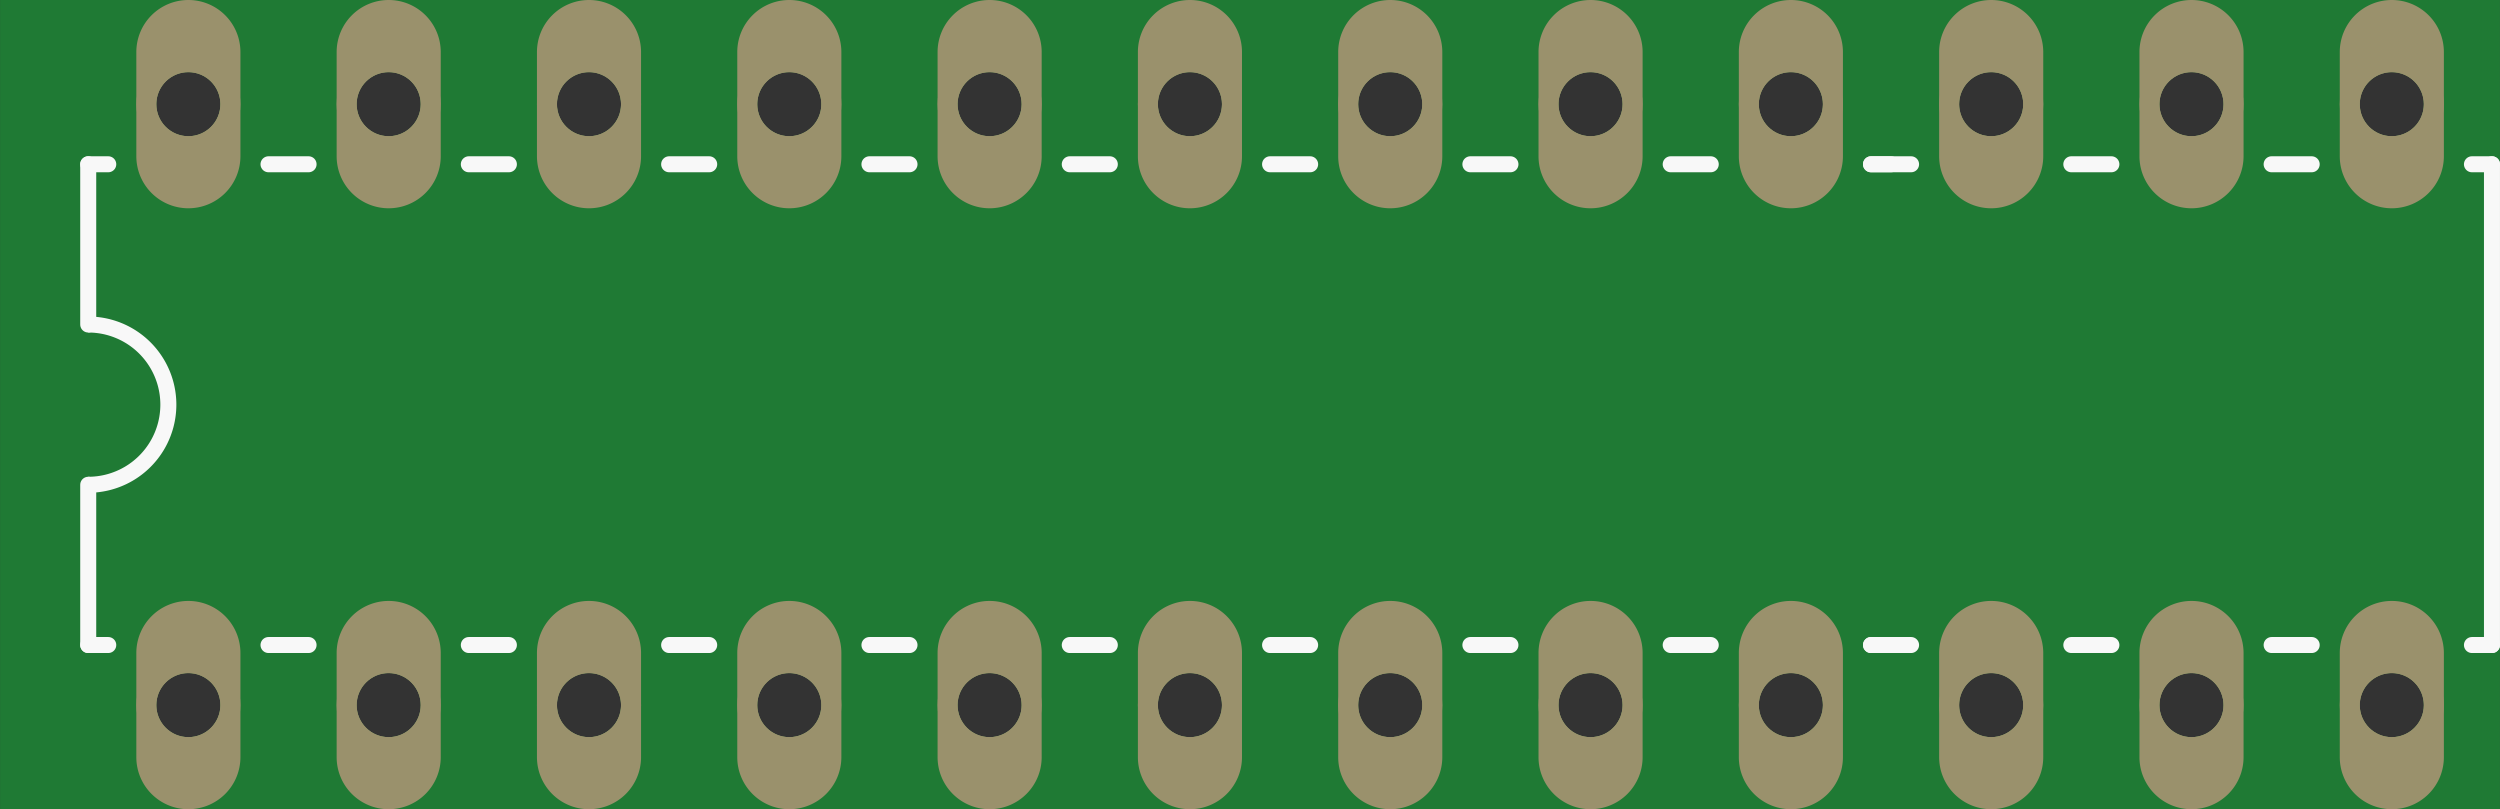 <?xml version='1.0' encoding='UTF-8' standalone='no'?>
<!-- Created with Fritzing (http://www.fritzing.org/) -->
<svg xmlns:svg='http://www.w3.org/2000/svg' xmlns='http://www.w3.org/2000/svg' version='1.2' baseProfile='tiny' x='0in' y='0in' width='1.248in' height='0.404in' viewBox='0 0 31.699 10.262' >
<rect x="0" y="0" width="31.699" height="10.262" fill="#333333" stroke="none"/>
<g id='breadboard'>
<path fill='#1F7A34' stroke='none' stroke-width='0' d='M0,0l31.699,0 0,10.262 -31.699,0 0,-10.262z
M1.981,8.941a0.406,0.406 0 1 0 0.813,0 0.406,0.406 0 1 0 -0.813,0z
M4.521,8.941a0.406,0.406 0 1 0 0.813,0 0.406,0.406 0 1 0 -0.813,0z
M17.221,8.941a0.406,0.406 0 1 0 0.813,0 0.406,0.406 0 1 0 -0.813,0z
M19.761,8.941a0.406,0.406 0 1 0 0.813,0 0.406,0.406 0 1 0 -0.813,0z
M7.061,8.941a0.406,0.406 0 1 0 0.813,0 0.406,0.406 0 1 0 -0.813,0z
M9.601,8.941a0.406,0.406 0 1 0 0.813,0 0.406,0.406 0 1 0 -0.813,0z
M14.681,8.941a0.406,0.406 0 1 0 0.813,0 0.406,0.406 0 1 0 -0.813,0z
M12.141,8.941a0.406,0.406 0 1 0 0.813,0 0.406,0.406 0 1 0 -0.813,0z
M22.301,8.941a0.406,0.406 0 1 0 0.813,0 0.406,0.406 0 1 0 -0.813,0z
M22.301,1.321a0.406,0.406 0 1 0 0.813,0 0.406,0.406 0 1 0 -0.813,0z
M19.761,1.321a0.406,0.406 0 1 0 0.813,0 0.406,0.406 0 1 0 -0.813,0z
M17.221,1.321a0.406,0.406 0 1 0 0.813,0 0.406,0.406 0 1 0 -0.813,0z
M14.681,1.321a0.406,0.406 0 1 0 0.813,0 0.406,0.406 0 1 0 -0.813,0z
M12.141,1.321a0.406,0.406 0 1 0 0.813,0 0.406,0.406 0 1 0 -0.813,0z
M9.601,1.321a0.406,0.406 0 1 0 0.813,0 0.406,0.406 0 1 0 -0.813,0z
M7.061,1.321a0.406,0.406 0 1 0 0.813,0 0.406,0.406 0 1 0 -0.813,0z
M4.521,1.321a0.406,0.406 0 1 0 0.813,0 0.406,0.406 0 1 0 -0.813,0z
M1.981,1.321a0.406,0.406 0 1 0 0.813,0 0.406,0.406 0 1 0 -0.813,0z
M24.841,8.941a0.406,0.406 0 1 0 0.813,0 0.406,0.406 0 1 0 -0.813,0z
M27.381,8.941a0.406,0.406 0 1 0 0.813,0 0.406,0.406 0 1 0 -0.813,0z
M29.921,8.941a0.406,0.406 0 1 0 0.813,0 0.406,0.406 0 1 0 -0.813,0z
M29.921,1.321a0.406,0.406 0 1 0 0.813,0 0.406,0.406 0 1 0 -0.813,0z
M27.381,1.321a0.406,0.406 0 1 0 0.813,0 0.406,0.406 0 1 0 -0.813,0z
M24.841,1.321a0.406,0.406 0 1 0 0.813,0 0.406,0.406 0 1 0 -0.813,0z
'/>
<circle id='connector0pin' connectorname='1' cx='2.388' cy='8.941' r='0.533' stroke='#9A916C' stroke-width='0.254' fill='none' />
<path stroke='none' stroke-width='0' d='m2.388,7.62a0.66,0.66 0 0 1 0.66,0.66l0,1.321a0.66,0.66 0 0 1 -0.66,0.66l-0,0a0.66,0.66 0 0 1 -0.66,-0.66l0,-1.321a0.66,0.66 0 0 1 0.66,-0.66l0,0zM1.981,8.941a0.406,0.406 0 1 0 0.813,0 0.406,0.406 0 1 0 -0.813,0z
' fill='#9A916C' />
<circle id='connector1pin' connectorname='2' cx='4.928' cy='8.941' r='0.533' stroke='#9A916C' stroke-width='0.254' fill='none' />
<path stroke='none' stroke-width='0' d='m4.928,7.62a0.66,0.66 0 0 1 0.66,0.66l0,1.321a0.66,0.66 0 0 1 -0.66,0.66l-0,0a0.66,0.66 0 0 1 -0.66,-0.66l0,-1.321a0.66,0.66 0 0 1 0.66,-0.66l0,0zM4.521,8.941a0.406,0.406 0 1 0 0.813,0 0.406,0.406 0 1 0 -0.813,0z
' fill='#9A916C' />
<circle id='connector2pin' connectorname='7' cx='17.628' cy='8.941' r='0.533' stroke='#9A916C' stroke-width='0.254' fill='none' />
<path stroke='none' stroke-width='0' d='m17.628,7.62a0.66,0.66 0 0 1 0.66,0.66l0,1.321a0.66,0.66 0 0 1 -0.66,0.66l-0,0a0.66,0.66 0 0 1 -0.66,-0.66l0,-1.321a0.66,0.66 0 0 1 0.66,-0.66l0,0zM17.221,8.941a0.406,0.406 0 1 0 0.813,0 0.406,0.406 0 1 0 -0.813,0z
' fill='#9A916C' />
<circle id='connector3pin' connectorname='8' cx='20.168' cy='8.941' r='0.533' stroke='#9A916C' stroke-width='0.254' fill='none' />
<path stroke='none' stroke-width='0' d='m20.168,7.62a0.66,0.66 0 0 1 0.66,0.66l0,1.321a0.66,0.66 0 0 1 -0.66,0.66l-0,0a0.66,0.66 0 0 1 -0.66,-0.66l0,-1.321a0.66,0.66 0 0 1 0.66,-0.66l0,0zM19.761,8.941a0.406,0.406 0 1 0 0.813,0 0.406,0.406 0 1 0 -0.813,0z
' fill='#9A916C' />
<circle id='connector4pin' connectorname='3' cx='7.468' cy='8.941' r='0.533' stroke='#9A916C' stroke-width='0.254' fill='none' />
<path stroke='none' stroke-width='0' d='m7.468,7.62a0.66,0.66 0 0 1 0.66,0.66l0,1.321a0.66,0.66 0 0 1 -0.66,0.66l-0,0a0.66,0.66 0 0 1 -0.66,-0.66l0,-1.321a0.66,0.66 0 0 1 0.66,-0.66l0,0zM7.061,8.941a0.406,0.406 0 1 0 0.813,0 0.406,0.406 0 1 0 -0.813,0z
' fill='#9A916C' />
<circle id='connector5pin' connectorname='4' cx='10.008' cy='8.941' r='0.533' stroke='#9A916C' stroke-width='0.254' fill='none' />
<path stroke='none' stroke-width='0' d='m10.008,7.62a0.66,0.66 0 0 1 0.66,0.66l0,1.321a0.66,0.66 0 0 1 -0.66,0.66l-0,0a0.66,0.66 0 0 1 -0.66,-0.66l0,-1.321a0.66,0.66 0 0 1 0.66,-0.66l0,0zM9.601,8.941a0.406,0.406 0 1 0 0.813,0 0.406,0.406 0 1 0 -0.813,0z
' fill='#9A916C' />
<circle id='connector6pin' connectorname='6' cx='15.088' cy='8.941' r='0.533' stroke='#9A916C' stroke-width='0.254' fill='none' />
<path stroke='none' stroke-width='0' d='m15.088,7.62a0.66,0.66 0 0 1 0.66,0.66l0,1.321a0.66,0.66 0 0 1 -0.66,0.66l-0,0a0.66,0.66 0 0 1 -0.66,-0.66l0,-1.321a0.66,0.66 0 0 1 0.66,-0.66l0,0zM14.681,8.941a0.406,0.406 0 1 0 0.813,0 0.406,0.406 0 1 0 -0.813,0z
' fill='#9A916C' />
<circle id='connector7pin' connectorname='5' cx='12.548' cy='8.941' r='0.533' stroke='#9A916C' stroke-width='0.254' fill='none' />
<path stroke='none' stroke-width='0' d='m12.548,7.62a0.66,0.66 0 0 1 0.66,0.66l0,1.321a0.66,0.66 0 0 1 -0.66,0.66l-0,0a0.66,0.66 0 0 1 -0.66,-0.66l0,-1.321a0.66,0.66 0 0 1 0.66,-0.66l0,0zM12.141,8.941a0.406,0.406 0 1 0 0.813,0 0.406,0.406 0 1 0 -0.813,0z
' fill='#9A916C' />
<circle id='connector8pin' connectorname='9' cx='22.708' cy='8.941' r='0.533' stroke='#9A916C' stroke-width='0.254' fill='none' />
<path stroke='none' stroke-width='0' d='m22.708,7.62a0.66,0.66 0 0 1 0.66,0.66l0,1.321a0.66,0.66 0 0 1 -0.66,0.66l-0,0a0.66,0.66 0 0 1 -0.66,-0.66l0,-1.321a0.66,0.66 0 0 1 0.66,-0.66l0,0zM22.301,8.941a0.406,0.406 0 1 0 0.813,0 0.406,0.406 0 1 0 -0.813,0z
' fill='#9A916C' />
<circle id='connector9pin' connectorname='16' cx='22.708' cy='1.321' r='0.533' stroke='#9A916C' stroke-width='0.254' fill='none' />
<path stroke='none' stroke-width='0' d='m22.708,0a0.66,0.66 0 0 1 0.66,0.66l0,1.321a0.66,0.66 0 0 1 -0.66,0.66l-0,0a0.66,0.66 0 0 1 -0.66,-0.66l0,-1.321a0.66,0.66 0 0 1 0.66,-0.66l0,0zM22.301,1.321a0.406,0.406 0 1 0 0.813,0 0.406,0.406 0 1 0 -0.813,0z
' fill='#9A916C' />
<circle id='connector10pin' connectorname='17' cx='20.168' cy='1.321' r='0.533' stroke='#9A916C' stroke-width='0.254' fill='none' />
<path stroke='none' stroke-width='0' d='m20.168,0a0.66,0.66 0 0 1 0.66,0.66l0,1.321a0.66,0.66 0 0 1 -0.66,0.66l-0,0a0.66,0.66 0 0 1 -0.66,-0.66l0,-1.321a0.66,0.66 0 0 1 0.66,-0.66l0,0zM19.761,1.321a0.406,0.406 0 1 0 0.813,0 0.406,0.406 0 1 0 -0.813,0z
' fill='#9A916C' />
<circle id='connector11pin' connectorname='18' cx='17.628' cy='1.321' r='0.533' stroke='#9A916C' stroke-width='0.254' fill='none' />
<path stroke='none' stroke-width='0' d='m17.628,0a0.66,0.66 0 0 1 0.66,0.66l0,1.321a0.66,0.66 0 0 1 -0.66,0.66l-0,0a0.66,0.66 0 0 1 -0.66,-0.66l0,-1.321a0.66,0.66 0 0 1 0.66,-0.66l0,0zM17.221,1.321a0.406,0.406 0 1 0 0.813,0 0.406,0.406 0 1 0 -0.813,0z
' fill='#9A916C' />
<circle id='connector12pin' connectorname='19' cx='15.088' cy='1.321' r='0.533' stroke='#9A916C' stroke-width='0.254' fill='none' />
<path stroke='none' stroke-width='0' d='m15.088,0a0.66,0.66 0 0 1 0.66,0.66l0,1.321a0.66,0.66 0 0 1 -0.66,0.66l-0,0a0.66,0.66 0 0 1 -0.66,-0.66l0,-1.321a0.66,0.66 0 0 1 0.66,-0.66l0,0zM14.681,1.321a0.406,0.406 0 1 0 0.813,0 0.406,0.406 0 1 0 -0.813,0z
' fill='#9A916C' />
<circle id='connector13pin' connectorname='20' cx='12.548' cy='1.321' r='0.533' stroke='#9A916C' stroke-width='0.254' fill='none' />
<path stroke='none' stroke-width='0' d='m12.548,0a0.66,0.66 0 0 1 0.66,0.66l0,1.321a0.66,0.66 0 0 1 -0.66,0.66l-0,0a0.66,0.66 0 0 1 -0.66,-0.66l0,-1.321a0.66,0.66 0 0 1 0.66,-0.66l0,0zM12.141,1.321a0.406,0.406 0 1 0 0.813,0 0.406,0.406 0 1 0 -0.813,0z
' fill='#9A916C' />
<circle id='connector14pin' connectorname='21' cx='10.008' cy='1.321' r='0.533' stroke='#9A916C' stroke-width='0.254' fill='none' />
<path stroke='none' stroke-width='0' d='m10.008,0a0.66,0.66 0 0 1 0.66,0.66l0,1.321a0.66,0.66 0 0 1 -0.66,0.66l-0,0a0.66,0.66 0 0 1 -0.66,-0.66l0,-1.321a0.66,0.66 0 0 1 0.66,-0.66l0,0zM9.601,1.321a0.406,0.406 0 1 0 0.813,0 0.406,0.406 0 1 0 -0.813,0z
' fill='#9A916C' />
<circle id='connector15pin' connectorname='22' cx='7.468' cy='1.321' r='0.533' stroke='#9A916C' stroke-width='0.254' fill='none' />
<path stroke='none' stroke-width='0' d='m7.468,0a0.66,0.66 0 0 1 0.66,0.66l0,1.321a0.66,0.66 0 0 1 -0.66,0.66l-0,0a0.66,0.66 0 0 1 -0.66,-0.66l0,-1.321a0.66,0.66 0 0 1 0.66,-0.66l0,0zM7.061,1.321a0.406,0.406 0 1 0 0.813,0 0.406,0.406 0 1 0 -0.813,0z
' fill='#9A916C' />
<circle id='connector16pin' connectorname='23' cx='4.928' cy='1.321' r='0.533' stroke='#9A916C' stroke-width='0.254' fill='none' />
<path stroke='none' stroke-width='0' d='m4.928,0a0.66,0.66 0 0 1 0.66,0.66l0,1.321a0.66,0.66 0 0 1 -0.66,0.66l-0,0a0.66,0.66 0 0 1 -0.66,-0.66l0,-1.321a0.66,0.66 0 0 1 0.66,-0.66l0,0zM4.521,1.321a0.406,0.406 0 1 0 0.813,0 0.406,0.406 0 1 0 -0.813,0z
' fill='#9A916C' />
<circle id='connector17pin' connectorname='24' cx='2.388' cy='1.321' r='0.533' stroke='#9A916C' stroke-width='0.254' fill='none' />
<path stroke='none' stroke-width='0' d='m2.388,0a0.66,0.66 0 0 1 0.66,0.66l0,1.321a0.66,0.66 0 0 1 -0.66,0.66l-0,0a0.66,0.66 0 0 1 -0.66,-0.66l0,-1.321a0.66,0.66 0 0 1 0.66,-0.66l0,0zM1.981,1.321a0.406,0.406 0 1 0 0.813,0 0.406,0.406 0 1 0 -0.813,0z
' fill='#9A916C' />
<circle id='connector18pin' connectorname='10' cx='25.248' cy='8.941' r='0.533' stroke='#9A916C' stroke-width='0.254' fill='none' />
<path stroke='none' stroke-width='0' d='m25.248,7.62a0.66,0.66 0 0 1 0.66,0.66l0,1.321a0.66,0.66 0 0 1 -0.66,0.66l-0,0a0.66,0.66 0 0 1 -0.66,-0.66l0,-1.321a0.66,0.66 0 0 1 0.66,-0.66l0,0zM24.841,8.941a0.406,0.406 0 1 0 0.813,0 0.406,0.406 0 1 0 -0.813,0z
' fill='#9A916C' />
<circle id='connector19pin' connectorname='11' cx='27.788' cy='8.941' r='0.533' stroke='#9A916C' stroke-width='0.254' fill='none' />
<path stroke='none' stroke-width='0' d='m27.788,7.62a0.66,0.66 0 0 1 0.66,0.66l0,1.321a0.66,0.66 0 0 1 -0.66,0.66l-0,0a0.66,0.66 0 0 1 -0.66,-0.66l0,-1.321a0.66,0.66 0 0 1 0.66,-0.66l0,0zM27.381,8.941a0.406,0.406 0 1 0 0.813,0 0.406,0.406 0 1 0 -0.813,0z
' fill='#9A916C' />
<circle id='connector20pin' connectorname='12' cx='30.328' cy='8.941' r='0.533' stroke='#9A916C' stroke-width='0.254' fill='none' />
<path stroke='none' stroke-width='0' d='m30.328,7.62a0.66,0.66 0 0 1 0.66,0.66l0,1.321a0.66,0.66 0 0 1 -0.66,0.66l-0,0a0.66,0.66 0 0 1 -0.66,-0.66l0,-1.321a0.66,0.66 0 0 1 0.66,-0.66l0,0zM29.921,8.941a0.406,0.406 0 1 0 0.813,0 0.406,0.406 0 1 0 -0.813,0z
' fill='#9A916C' />
<circle id='connector21pin' connectorname='13' cx='30.328' cy='1.321' r='0.533' stroke='#9A916C' stroke-width='0.254' fill='none' />
<path stroke='none' stroke-width='0' d='m30.328,0a0.66,0.66 0 0 1 0.66,0.66l0,1.321a0.66,0.66 0 0 1 -0.66,0.66l-0,0a0.66,0.66 0 0 1 -0.66,-0.66l0,-1.321a0.66,0.66 0 0 1 0.66,-0.66l0,0zM29.921,1.321a0.406,0.406 0 1 0 0.813,0 0.406,0.406 0 1 0 -0.813,0z
' fill='#9A916C' />
<circle id='connector22pin' connectorname='14' cx='27.788' cy='1.321' r='0.533' stroke='#9A916C' stroke-width='0.254' fill='none' />
<path stroke='none' stroke-width='0' d='m27.788,0a0.66,0.66 0 0 1 0.66,0.66l0,1.321a0.66,0.66 0 0 1 -0.66,0.66l-0,0a0.66,0.66 0 0 1 -0.66,-0.66l0,-1.321a0.66,0.66 0 0 1 0.66,-0.66l0,0zM27.381,1.321a0.406,0.406 0 1 0 0.813,0 0.406,0.406 0 1 0 -0.813,0z
' fill='#9A916C' />
<circle id='connector23pin' connectorname='15' cx='25.248' cy='1.321' r='0.533' stroke='#9A916C' stroke-width='0.254' fill='none' />
<path stroke='none' stroke-width='0' d='m25.248,0a0.66,0.66 0 0 1 0.66,0.66l0,1.321a0.66,0.66 0 0 1 -0.66,0.66l-0,0a0.66,0.66 0 0 1 -0.66,-0.66l0,-1.321a0.66,0.66 0 0 1 0.66,-0.66l0,0zM24.841,1.321a0.406,0.406 0 1 0 0.813,0 0.406,0.406 0 1 0 -0.813,0z
' fill='#9A916C' />
<line x1='1.118' y1='2.083' x2='1.118' y2='4.115' stroke='#f8f8f8' stroke-width='0.203' stroke-linecap='round'/>
<line x1='1.118' y1='8.179' x2='1.118' y2='6.147' stroke='#f8f8f8' stroke-width='0.203' stroke-linecap='round'/>
<path fill='none' d='M1.118,4.115 A1.016,1.016 0 1 1 1.118,6.147' stroke-width='0.203' stroke='#f8f8f8' />
<line x1='1.118' y1='2.083' x2='1.372' y2='2.083' stroke='#f8f8f8' stroke-width='0.203' stroke-linecap='round'/>
<line x1='3.404' y1='2.083' x2='3.912' y2='2.083' stroke='#f8f8f8' stroke-width='0.203' stroke-linecap='round'/>
<line x1='1.118' y1='8.179' x2='1.372' y2='8.179' stroke='#f8f8f8' stroke-width='0.203' stroke-linecap='round'/>
<line x1='23.978' y1='2.083' x2='23.724' y2='2.083' stroke='#f8f8f8' stroke-width='0.203' stroke-linecap='round'/>
<line x1='23.978' y1='8.179' x2='23.724' y2='8.179' stroke='#f8f8f8' stroke-width='0.203' stroke-linecap='round'/>
<line x1='5.944' y1='2.083' x2='6.452' y2='2.083' stroke='#f8f8f8' stroke-width='0.203' stroke-linecap='round'/>
<line x1='8.484' y1='2.083' x2='8.992' y2='2.083' stroke='#f8f8f8' stroke-width='0.203' stroke-linecap='round'/>
<line x1='11.024' y1='2.083' x2='11.532' y2='2.083' stroke='#f8f8f8' stroke-width='0.203' stroke-linecap='round'/>
<line x1='13.564' y1='2.083' x2='14.072' y2='2.083' stroke='#f8f8f8' stroke-width='0.203' stroke-linecap='round'/>
<line x1='16.104' y1='2.083' x2='16.612' y2='2.083' stroke='#f8f8f8' stroke-width='0.203' stroke-linecap='round'/>
<line x1='18.644' y1='2.083' x2='19.152' y2='2.083' stroke='#f8f8f8' stroke-width='0.203' stroke-linecap='round'/>
<line x1='21.184' y1='2.083' x2='21.692' y2='2.083' stroke='#f8f8f8' stroke-width='0.203' stroke-linecap='round'/>
<line x1='3.404' y1='8.179' x2='3.912' y2='8.179' stroke='#f8f8f8' stroke-width='0.203' stroke-linecap='round'/>
<line x1='5.944' y1='8.179' x2='6.452' y2='8.179' stroke='#f8f8f8' stroke-width='0.203' stroke-linecap='round'/>
<line x1='8.484' y1='8.179' x2='8.992' y2='8.179' stroke='#f8f8f8' stroke-width='0.203' stroke-linecap='round'/>
<line x1='11.024' y1='8.179' x2='11.532' y2='8.179' stroke='#f8f8f8' stroke-width='0.203' stroke-linecap='round'/>
<line x1='13.564' y1='8.179' x2='14.072' y2='8.179' stroke='#f8f8f8' stroke-width='0.203' stroke-linecap='round'/>
<line x1='16.104' y1='8.179' x2='16.612' y2='8.179' stroke='#f8f8f8' stroke-width='0.203' stroke-linecap='round'/>
<line x1='18.644' y1='8.179' x2='19.152' y2='8.179' stroke='#f8f8f8' stroke-width='0.203' stroke-linecap='round'/>
<line x1='21.184' y1='8.179' x2='21.692' y2='8.179' stroke='#f8f8f8' stroke-width='0.203' stroke-linecap='round'/>
<line x1='31.598' y1='2.083' x2='31.598' y2='8.179' stroke='#f8f8f8' stroke-width='0.203' stroke-linecap='round'/>
<line x1='31.598' y1='2.083' x2='31.344' y2='2.083' stroke='#f8f8f8' stroke-width='0.203' stroke-linecap='round'/>
<line x1='31.598' y1='8.179' x2='31.344' y2='8.179' stroke='#f8f8f8' stroke-width='0.203' stroke-linecap='round'/>
<line x1='23.724' y1='2.083' x2='24.232' y2='2.083' stroke='#f8f8f8' stroke-width='0.203' stroke-linecap='round'/>
<line x1='26.264' y1='2.083' x2='26.772' y2='2.083' stroke='#f8f8f8' stroke-width='0.203' stroke-linecap='round'/>
<line x1='28.804' y1='2.083' x2='29.312' y2='2.083' stroke='#f8f8f8' stroke-width='0.203' stroke-linecap='round'/>
<line x1='23.724' y1='8.179' x2='24.232' y2='8.179' stroke='#f8f8f8' stroke-width='0.203' stroke-linecap='round'/>
<line x1='26.264' y1='8.179' x2='26.772' y2='8.179' stroke='#f8f8f8' stroke-width='0.203' stroke-linecap='round'/>
<line x1='28.804' y1='8.179' x2='29.312' y2='8.179' stroke='#f8f8f8' stroke-width='0.203' stroke-linecap='round'/>
</g>
</svg>